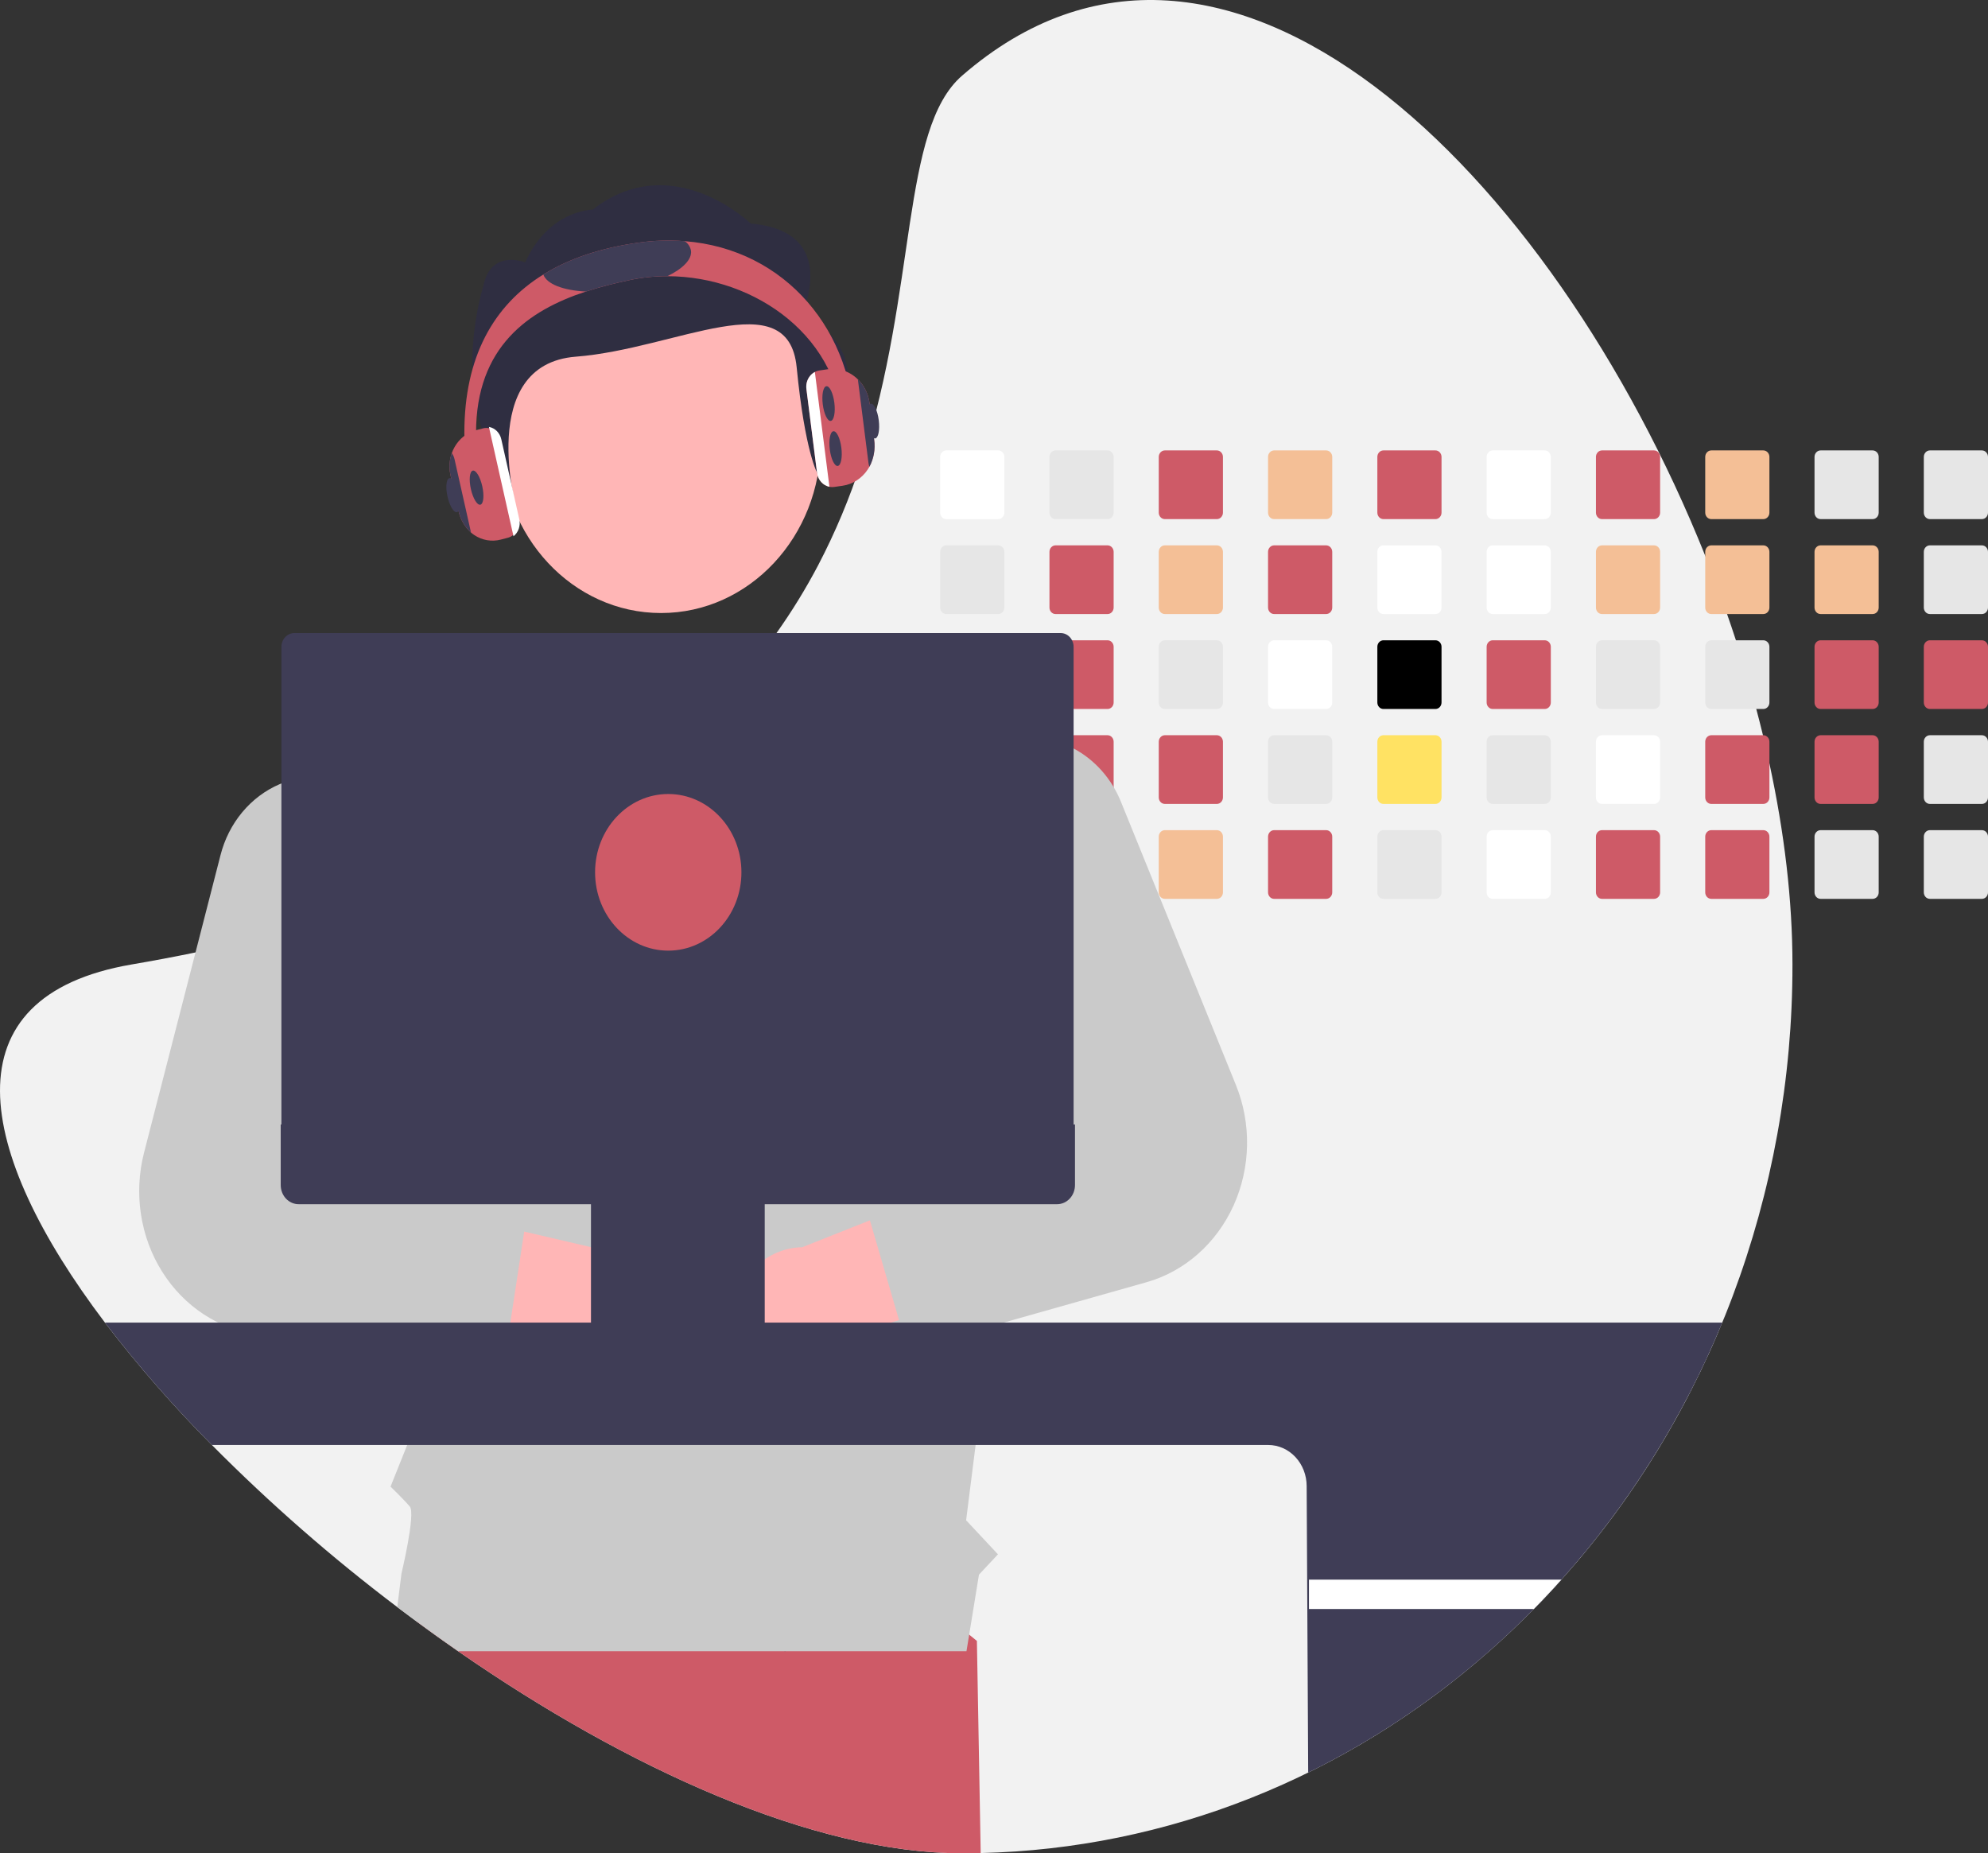 <svg width="501" height="467" viewBox="0 0 501 467" fill="none" xmlns="http://www.w3.org/2000/svg">
<rect x="0" y="0" width="501" height="467" fill="#333333" stroke="none"/>
<g clip-path="url(#clip0_73_2)">
<path d="M451.721 243.034C451.786 300.821 430.915 356.384 393.495 398.043C391.238 400.571 388.922 403.038 386.544 405.444C382.921 409.132 379.177 412.676 375.311 416.078C339.145 447.966 293.996 465.884 247.148 466.943C245.587 466.981 244.02 467 242.447 467C205.084 467 158.091 445.643 115.445 416.078C111.916 413.633 108.419 411.13 104.954 408.571C103.334 407.386 101.722 406.184 100.118 404.965C83.67 392.536 68.057 378.886 53.395 364.117C43.796 354.475 34.794 344.174 26.447 333.279C-6.322 290.022 -13.549 251.046 33.168 243.034C38.699 242.089 44.067 241.078 49.272 240.002C56.812 238.451 64.027 236.777 70.919 234.978C80.202 232.564 88.924 229.946 97.084 227.124C99.829 226.178 102.511 225.214 105.131 224.23C143.854 209.675 169.772 190.694 187.413 170.1C190.406 166.614 193.164 163.086 195.689 159.516C199.553 154.082 203.062 148.37 206.192 142.42C210.512 134.154 214.141 125.494 217.036 116.543L217.195 116.052C231.232 72.72 226.961 32.527 242.447 19.075C308.643 -38.434 391.056 43.464 429.738 140.044C431.688 144.91 433.522 149.806 435.24 154.731C436.011 156.931 436.756 159.136 437.472 161.344C439.357 167.099 441.067 172.869 442.603 178.654C443.192 180.86 443.753 183.065 444.287 185.267C444.859 187.643 445.407 190.014 445.913 192.384C449.677 209.738 451.721 226.853 451.721 243.034Z" fill="#F2F2F2"/>
<path d="M247.148 466.943C245.587 466.981 244.02 467 242.447 467C205.085 467 158.091 445.643 115.445 416.078C111.916 413.632 108.419 411.13 104.954 408.571L107.993 388.777L200.007 375.703L246.188 413.494L247.148 466.943Z" fill="#CE5A67"/>
<path d="M251.577 113.499H238.465C238.059 113.499 237.67 113.672 237.383 113.979C237.095 114.286 236.934 114.703 236.934 115.138V129.176C236.934 129.391 236.974 129.604 237.051 129.802C237.128 130 237.241 130.181 237.383 130.332C237.525 130.484 237.694 130.604 237.88 130.686C238.066 130.768 238.265 130.809 238.465 130.809H251.577C251.983 130.809 252.371 130.637 252.658 130.331C252.945 130.025 253.107 129.61 253.109 129.176V115.138C253.108 114.703 252.946 114.287 252.659 113.98C252.372 113.673 251.983 113.5 251.577 113.499Z" fill="white"/>
<path d="M251.577 137.421H238.465C238.059 137.422 237.67 137.594 237.383 137.902C237.095 138.209 236.934 138.626 236.934 139.06V153.099C236.934 153.314 236.974 153.526 237.051 153.725C237.128 153.923 237.241 154.103 237.383 154.255C237.525 154.407 237.694 154.527 237.88 154.609C238.066 154.69 238.265 154.732 238.465 154.731H251.577C251.983 154.732 252.371 154.56 252.658 154.254C252.945 153.948 253.107 153.532 253.109 153.099V139.06C253.108 138.626 252.946 138.21 252.659 137.903C252.372 137.596 251.983 137.423 251.577 137.421Z" fill="#E6E6E6"/>
<path d="M251.577 161.344H238.465C238.059 161.344 237.67 161.517 237.383 161.824C237.095 162.132 236.934 162.548 236.934 162.983V177.015C236.933 177.231 236.973 177.444 237.05 177.643C237.126 177.842 237.239 178.023 237.382 178.175C237.524 178.327 237.693 178.448 237.879 178.53C238.065 178.612 238.264 178.655 238.465 178.654H251.577C251.983 178.654 252.373 178.481 252.66 178.174C252.947 177.867 253.109 177.45 253.109 177.015V162.983C253.108 162.549 252.946 162.133 252.659 161.826C252.372 161.518 251.983 161.345 251.577 161.344Z" fill="#CE5A67"/>
<path d="M253.085 186.616C253.02 186.238 252.834 185.897 252.558 185.651C252.283 185.404 251.936 185.269 251.577 185.267H238.465C238.059 185.267 237.67 185.44 237.383 185.747C237.095 186.054 236.934 186.471 236.934 186.906V200.938C236.933 201.153 236.973 201.367 237.05 201.566C237.126 201.765 237.239 201.945 237.382 202.098C237.524 202.25 237.693 202.371 237.879 202.453C238.065 202.535 238.264 202.577 238.465 202.577H251.577C251.983 202.577 252.373 202.404 252.66 202.097C252.947 201.789 253.109 201.372 253.109 200.938V186.906C253.11 186.809 253.102 186.711 253.085 186.616Z" fill="#E6E6E6"/>
<path d="M252.172 209.316C251.984 209.232 251.782 209.189 251.577 209.189H238.465C238.264 209.189 238.065 209.231 237.879 209.313C237.693 209.396 237.524 209.516 237.382 209.669C237.239 209.821 237.127 210.002 237.05 210.201C236.973 210.4 236.934 210.613 236.934 210.828V224.861C236.933 225.076 236.972 225.29 237.049 225.489C237.125 225.688 237.238 225.869 237.38 226.022C237.523 226.174 237.692 226.295 237.878 226.377C238.064 226.459 238.264 226.501 238.465 226.5H251.577C251.984 226.499 252.373 226.327 252.66 226.019C252.947 225.712 253.109 225.295 253.109 224.861V210.828C253.108 210.506 253.019 210.191 252.853 209.922C252.686 209.653 252.45 209.442 252.172 209.316Z" fill="#E6E6E6"/>
<path d="M279.121 113.499H266.009C265.603 113.499 265.213 113.672 264.926 113.979C264.639 114.286 264.478 114.703 264.477 115.138V129.176C264.478 129.391 264.517 129.604 264.594 129.802C264.672 130 264.784 130.181 264.927 130.332C265.069 130.484 265.238 130.604 265.423 130.686C265.609 130.768 265.808 130.809 266.009 130.809H279.121C279.526 130.809 279.915 130.637 280.202 130.331C280.489 130.025 280.651 129.61 280.652 129.176V115.138C280.651 114.703 280.489 114.287 280.202 113.98C279.916 113.673 279.527 113.5 279.121 113.499Z" fill="#E6E6E6"/>
<path d="M279.121 137.421H266.009C265.603 137.422 265.213 137.594 264.926 137.902C264.639 138.209 264.478 138.626 264.477 139.06V153.099C264.478 153.314 264.517 153.526 264.594 153.725C264.672 153.923 264.784 154.103 264.927 154.255C265.069 154.407 265.238 154.527 265.423 154.609C265.609 154.69 265.808 154.732 266.009 154.731H279.121C279.526 154.732 279.915 154.56 280.202 154.254C280.489 153.948 280.651 153.532 280.652 153.099V139.06C280.651 138.626 280.489 138.21 280.202 137.903C279.916 137.596 279.527 137.423 279.121 137.421Z" fill="#CE5A67"/>
<path d="M279.121 161.344H266.009C265.603 161.344 265.213 161.517 264.926 161.824C264.639 162.132 264.478 162.548 264.477 162.983V177.015C264.477 177.231 264.516 177.444 264.593 177.643C264.67 177.842 264.783 178.023 264.925 178.175C265.067 178.327 265.236 178.448 265.422 178.53C265.608 178.612 265.808 178.655 266.009 178.654H279.121C279.527 178.654 279.916 178.481 280.204 178.174C280.491 177.867 280.652 177.45 280.652 177.015V162.983C280.651 162.549 280.489 162.133 280.202 161.826C279.916 161.518 279.527 161.345 279.121 161.344Z" fill="#CE5A67"/>
<path d="M279.121 185.267H266.009C265.688 185.267 265.375 185.376 265.115 185.577C264.855 185.778 264.66 186.062 264.56 186.389C264.505 186.555 264.477 186.73 264.477 186.906V200.938C264.477 201.153 264.516 201.367 264.593 201.566C264.67 201.765 264.783 201.945 264.925 202.098C265.067 202.25 265.236 202.371 265.422 202.453C265.608 202.535 265.808 202.577 266.009 202.577H279.121C279.527 202.577 279.916 202.404 280.204 202.097C280.491 201.789 280.652 201.372 280.652 200.938V186.906C280.651 186.471 280.489 186.055 280.202 185.748C279.915 185.441 279.527 185.268 279.121 185.267Z" fill="#CE5A67"/>
<path d="M279.121 209.189H266.009C265.808 209.189 265.608 209.231 265.422 209.313C265.236 209.396 265.067 209.516 264.925 209.669C264.783 209.821 264.67 210.002 264.593 210.201C264.516 210.4 264.477 210.613 264.477 210.828V224.861C264.477 225.076 264.516 225.289 264.593 225.488C264.67 225.687 264.783 225.868 264.925 226.02C265.067 226.173 265.236 226.293 265.422 226.376C265.608 226.458 265.808 226.5 266.009 226.5H279.121C279.527 226.499 279.916 226.327 280.204 226.019C280.491 225.712 280.652 225.295 280.652 224.861V210.828C280.652 210.394 280.491 209.977 280.204 209.67C279.916 209.362 279.527 209.19 279.121 209.189Z" fill="#E6E6E6"/>
<path d="M306.664 113.499H293.552C293.146 113.499 292.757 113.672 292.47 113.979C292.183 114.286 292.021 114.703 292.021 115.138V129.176C292.021 129.391 292.061 129.604 292.138 129.802C292.215 130 292.328 130.181 292.47 130.332C292.612 130.484 292.781 130.604 292.967 130.686C293.153 130.768 293.352 130.809 293.552 130.809H306.664C307.069 130.809 307.458 130.637 307.745 130.331C308.032 130.025 308.194 129.61 308.196 129.176V115.138C308.195 114.703 308.033 114.287 307.746 113.98C307.459 113.673 307.07 113.5 306.664 113.499Z" fill="#CE5A67"/>
<path d="M306.664 137.421H293.552C293.146 137.422 292.757 137.594 292.47 137.902C292.182 138.209 292.021 138.626 292.021 139.06V153.099C292.021 153.314 292.061 153.526 292.138 153.725C292.215 153.923 292.328 154.103 292.47 154.255C292.612 154.407 292.781 154.527 292.967 154.609C293.153 154.69 293.352 154.732 293.552 154.731H306.664C307.069 154.732 307.458 154.56 307.745 154.254C308.032 153.948 308.194 153.532 308.196 153.099V139.06C308.195 138.626 308.033 138.21 307.746 137.903C307.459 137.596 307.07 137.423 306.664 137.421Z" fill="#F4BF96"/>
<path d="M306.664 161.344H293.552C293.146 161.344 292.757 161.517 292.47 161.824C292.182 162.132 292.021 162.548 292.021 162.983V177.015C292.021 177.231 292.06 177.444 292.137 177.643C292.213 177.842 292.326 178.023 292.469 178.175C292.611 178.327 292.78 178.448 292.966 178.53C293.152 178.612 293.351 178.655 293.552 178.654H306.664C307.07 178.654 307.46 178.481 307.747 178.174C308.034 177.867 308.196 177.45 308.196 177.015V162.983C308.195 162.549 308.033 162.133 307.746 161.826C307.459 161.518 307.07 161.345 306.664 161.344Z" fill="#E6E6E6"/>
<path d="M306.664 185.267H293.552C293.146 185.267 292.757 185.44 292.47 185.747C292.183 186.054 292.021 186.471 292.021 186.906V200.938C292.02 201.153 292.06 201.367 292.137 201.566C292.213 201.765 292.326 201.945 292.469 202.098C292.611 202.25 292.78 202.371 292.966 202.453C293.152 202.535 293.351 202.577 293.552 202.577H306.664C307.07 202.577 307.46 202.404 307.747 202.097C308.034 201.789 308.196 201.372 308.196 200.938V186.906C308.195 186.471 308.033 186.055 307.746 185.748C307.459 185.441 307.07 185.268 306.664 185.267Z" fill="#CE5A67"/>
<path d="M306.664 209.189H293.552C293.351 209.189 293.152 209.231 292.966 209.313C292.78 209.396 292.611 209.516 292.469 209.669C292.326 209.821 292.213 210.002 292.137 210.201C292.06 210.4 292.021 210.613 292.021 210.828V224.861C292.021 225.076 292.06 225.289 292.137 225.488C292.213 225.687 292.326 225.868 292.469 226.02C292.611 226.173 292.78 226.293 292.966 226.376C293.152 226.458 293.351 226.5 293.552 226.5H306.664C307.07 226.499 307.46 226.327 307.747 226.019C308.034 225.712 308.196 225.295 308.196 224.861V210.828C308.196 210.394 308.034 209.977 307.747 209.67C307.46 209.362 307.07 209.19 306.664 209.189Z" fill="#F4BF96"/>
<path d="M334.208 113.499H321.096C320.69 113.499 320.3 113.672 320.013 113.979C319.726 114.286 319.564 114.703 319.564 115.138V129.176C319.564 129.391 319.604 129.604 319.681 129.802C319.758 130 319.871 130.181 320.014 130.332C320.156 130.484 320.325 130.604 320.51 130.686C320.696 130.768 320.895 130.809 321.096 130.809H334.208C334.613 130.809 335.002 130.637 335.289 130.331C335.576 130.025 335.738 129.61 335.739 129.176V115.138C335.738 114.703 335.576 114.287 335.289 113.98C335.002 113.673 334.614 113.5 334.208 113.499Z" fill="#F4BF96"/>
<path d="M334.208 137.421H321.096C320.69 137.422 320.3 137.594 320.013 137.902C319.726 138.209 319.564 138.626 319.564 139.06V153.099C319.564 153.314 319.604 153.526 319.681 153.725C319.758 153.923 319.871 154.103 320.014 154.255C320.156 154.407 320.325 154.527 320.51 154.609C320.696 154.69 320.895 154.732 321.096 154.731H334.208C334.613 154.732 335.002 154.56 335.289 154.254C335.576 153.948 335.738 153.532 335.739 153.099V139.06C335.738 138.626 335.576 138.21 335.289 137.903C335.002 137.596 334.614 137.423 334.208 137.421Z" fill="#CE5A67"/>
<path d="M334.208 161.344H321.096C320.69 161.344 320.3 161.517 320.013 161.824C319.726 162.132 319.564 162.548 319.564 162.983V177.015C319.564 177.231 319.603 177.444 319.68 177.643C319.757 177.842 319.87 178.023 320.012 178.175C320.154 178.327 320.323 178.448 320.509 178.53C320.695 178.612 320.894 178.655 321.096 178.654H334.208C334.614 178.654 335.003 178.481 335.29 178.174C335.578 177.867 335.739 177.45 335.739 177.015V162.983C335.738 162.549 335.576 162.133 335.289 161.826C335.002 161.518 334.614 161.345 334.208 161.344Z" fill="white"/>
<path d="M334.208 185.267H321.096C320.69 185.267 320.3 185.44 320.013 185.747C319.726 186.054 319.564 186.471 319.564 186.906V200.938C319.564 201.153 319.603 201.367 319.68 201.566C319.757 201.765 319.87 201.945 320.012 202.098C320.154 202.25 320.323 202.371 320.509 202.453C320.695 202.535 320.894 202.577 321.096 202.577H334.208C334.614 202.577 335.003 202.404 335.29 202.097C335.578 201.789 335.739 201.372 335.739 200.938V186.906C335.738 186.471 335.576 186.055 335.289 185.748C335.002 185.441 334.614 185.268 334.208 185.267Z" fill="#E6E6E6"/>
<path d="M334.208 209.189H321.096C320.894 209.189 320.695 209.231 320.509 209.313C320.323 209.396 320.154 209.516 320.012 209.669C319.87 209.821 319.757 210.002 319.68 210.201C319.603 210.4 319.564 210.613 319.564 210.828V224.861C319.564 225.076 319.603 225.289 319.68 225.488C319.757 225.687 319.87 225.868 320.012 226.02C320.154 226.173 320.323 226.293 320.509 226.376C320.695 226.458 320.894 226.5 321.096 226.5H334.208C334.614 226.499 335.003 226.327 335.29 226.019C335.578 225.712 335.739 225.295 335.739 224.861V210.828C335.739 210.394 335.578 209.977 335.29 209.67C335.003 209.362 334.614 209.19 334.208 209.189Z" fill="#CE5A67"/>
<path d="M361.751 113.499H348.633C348.228 113.5 347.84 113.674 347.554 113.981C347.268 114.288 347.108 114.704 347.108 115.138V129.176C347.108 129.609 347.269 130.024 347.555 130.33C347.841 130.637 348.229 130.809 348.633 130.809H361.751C362.156 130.809 362.545 130.637 362.832 130.331C363.119 130.025 363.281 129.61 363.283 129.176V115.138C363.282 114.703 363.12 114.287 362.833 113.98C362.546 113.673 362.157 113.5 361.751 113.499Z" fill="#CE5A67"/>
<path d="M361.751 137.421H348.633C348.228 137.423 347.84 137.596 347.554 137.903C347.268 138.211 347.108 138.627 347.108 139.06V153.099C347.108 153.532 347.269 153.947 347.555 154.253C347.841 154.559 348.229 154.731 348.633 154.731H361.751C362.156 154.732 362.545 154.56 362.832 154.254C363.119 153.948 363.281 153.532 363.283 153.099V139.06C363.282 138.626 363.12 138.21 362.833 137.903C362.546 137.596 362.157 137.423 361.751 137.421Z" fill="white"/>
<path d="M361.751 161.344H348.633C348.228 161.346 347.84 161.519 347.554 161.826C347.268 162.133 347.108 162.549 347.108 162.983V177.015C347.107 177.23 347.146 177.443 347.223 177.642C347.299 177.84 347.411 178.021 347.553 178.173C347.695 178.325 347.863 178.446 348.048 178.529C348.234 178.611 348.433 178.654 348.633 178.654H361.751C362.157 178.654 362.547 178.481 362.834 178.174C363.121 177.867 363.283 177.45 363.283 177.015V162.983C363.282 162.549 363.12 162.133 362.833 161.826C362.546 161.518 362.157 161.345 361.751 161.344Z" fill="CE5A67"/>
<path d="M361.751 185.267H348.633C348.228 185.268 347.84 185.442 347.554 185.749C347.268 186.056 347.108 186.472 347.108 186.906V200.938C347.107 201.153 347.146 201.366 347.223 201.564C347.299 201.763 347.411 201.944 347.553 202.096C347.695 202.248 347.863 202.369 348.048 202.452C348.234 202.534 348.433 202.577 348.633 202.577H361.751C362.157 202.577 362.547 202.404 362.834 202.097C363.121 201.789 363.283 201.373 363.283 200.938V186.906C363.282 186.471 363.12 186.055 362.833 185.748C362.546 185.441 362.157 185.268 361.751 185.267Z" fill="#ffe263"/>
<path d="M361.751 209.189H348.633C348.433 209.19 348.234 209.232 348.048 209.315C347.863 209.397 347.695 209.518 347.553 209.67C347.411 209.823 347.299 210.003 347.223 210.202C347.146 210.401 347.107 210.614 347.108 210.828V224.861C347.107 225.075 347.146 225.288 347.223 225.487C347.299 225.686 347.411 225.866 347.553 226.019C347.695 226.171 347.863 226.292 348.048 226.374C348.234 226.457 348.433 226.499 348.633 226.5H361.751C362.157 226.499 362.547 226.327 362.834 226.019C363.121 225.712 363.283 225.295 363.283 224.861V210.828C363.283 210.394 363.121 209.977 362.834 209.67C362.547 209.362 362.157 209.19 361.751 209.189Z" fill="#E6E6E6"/>
<path d="M389.295 113.499H376.177C375.772 113.5 375.383 113.674 375.097 113.981C374.811 114.288 374.651 114.704 374.651 115.138V129.176C374.651 129.609 374.812 130.024 375.098 130.33C375.384 130.637 375.772 130.809 376.177 130.809H389.295C389.7 130.809 390.089 130.637 390.376 130.331C390.663 130.025 390.825 129.61 390.826 129.176V115.138C390.825 114.703 390.663 114.287 390.376 113.98C390.089 113.673 389.7 113.5 389.295 113.499Z" fill="white"/>
<path d="M389.295 137.421H376.177C375.772 137.423 375.383 137.596 375.097 137.903C374.811 138.211 374.651 138.627 374.651 139.06V153.099C374.651 153.532 374.812 153.947 375.098 154.253C375.384 154.559 375.772 154.731 376.177 154.731H389.295C389.7 154.732 390.089 154.56 390.376 154.254C390.663 153.948 390.825 153.532 390.826 153.099V139.06C390.825 138.626 390.663 138.21 390.376 137.903C390.089 137.596 389.7 137.423 389.295 137.421Z" fill="white"/>
<path d="M389.295 161.344H376.177C375.772 161.346 375.383 161.519 375.097 161.826C374.811 162.133 374.651 162.549 374.651 162.983V177.015C374.651 177.23 374.69 177.443 374.766 177.642C374.842 177.84 374.955 178.021 375.096 178.173C375.238 178.325 375.406 178.446 375.592 178.529C375.777 178.611 375.976 178.654 376.177 178.654H389.295C389.701 178.654 390.09 178.481 390.377 178.174C390.665 177.867 390.826 177.45 390.826 177.015V162.983C390.825 162.549 390.663 162.133 390.376 161.826C390.089 161.518 389.7 161.345 389.295 161.344Z" fill="#CE5A67"/>
<path d="M389.295 185.267H376.177C375.772 185.268 375.383 185.442 375.097 185.749C374.812 186.056 374.651 186.472 374.651 186.906V200.938C374.651 201.153 374.69 201.366 374.766 201.564C374.842 201.763 374.955 201.944 375.096 202.096C375.238 202.248 375.406 202.369 375.592 202.452C375.777 202.534 375.976 202.577 376.177 202.577H389.295C389.701 202.577 390.09 202.404 390.377 202.097C390.665 201.789 390.826 201.373 390.826 200.938V186.906C390.825 186.471 390.663 186.055 390.376 185.748C390.089 185.441 389.7 185.268 389.295 185.267Z" fill="#E6E6E6"/>
<path d="M389.295 209.189H376.177C375.976 209.19 375.777 209.232 375.592 209.315C375.406 209.397 375.238 209.518 375.096 209.67C374.955 209.823 374.842 210.003 374.766 210.202C374.69 210.401 374.651 210.614 374.651 210.828V224.861C374.651 225.075 374.69 225.288 374.766 225.487C374.842 225.686 374.955 225.866 375.096 226.019C375.238 226.171 375.406 226.292 375.592 226.374C375.777 226.457 375.976 226.499 376.177 226.5H389.295C389.701 226.499 390.09 226.327 390.377 226.019C390.665 225.712 390.826 225.295 390.826 224.861V210.828C390.826 210.394 390.665 209.977 390.377 209.67C390.09 209.362 389.701 209.19 389.295 209.189Z" fill="white"/>
<path d="M416.838 113.499H403.72C403.315 113.5 402.927 113.674 402.641 113.981C402.355 114.288 402.194 114.704 402.195 115.138V129.176C402.195 129.609 402.355 130.024 402.641 130.33C402.928 130.637 403.316 130.809 403.72 130.809H416.838C417.243 130.809 417.632 130.637 417.919 130.331C418.206 130.025 418.368 129.61 418.37 129.176V115.138C418.368 114.703 418.207 114.287 417.92 113.98C417.633 113.673 417.244 113.5 416.838 113.499Z" fill="#CE5A67"/>
<path d="M416.838 137.421H403.72C403.315 137.423 402.927 137.596 402.641 137.903C402.355 138.211 402.194 138.627 402.195 139.06V153.099C402.195 153.532 402.355 153.947 402.641 154.253C402.928 154.559 403.316 154.731 403.72 154.731H416.838C417.243 154.732 417.632 154.56 417.919 154.254C418.206 153.948 418.368 153.532 418.37 153.099V139.06C418.368 138.626 418.207 138.21 417.92 137.903C417.633 137.596 417.244 137.423 416.838 137.421Z" fill="#F4BF96"/>
<path d="M416.838 161.344H403.72C403.315 161.346 402.927 161.519 402.641 161.826C402.355 162.133 402.194 162.549 402.195 162.983V177.015C402.194 177.23 402.233 177.443 402.309 177.642C402.386 177.84 402.498 178.021 402.64 178.173C402.782 178.325 402.95 178.446 403.135 178.529C403.321 178.611 403.519 178.654 403.72 178.654H416.838C417.244 178.654 417.634 178.481 417.921 178.174C418.208 177.867 418.369 177.45 418.37 177.015V162.983C418.368 162.549 418.207 162.133 417.92 161.826C417.633 161.518 417.244 161.345 416.838 161.344Z" fill="#E6E6E6"/>
<path d="M416.838 185.267H403.72C403.315 185.268 402.927 185.442 402.641 185.749C402.355 186.056 402.194 186.472 402.195 186.906V200.938C402.194 201.153 402.233 201.366 402.309 201.564C402.386 201.763 402.498 201.944 402.64 202.096C402.782 202.248 402.95 202.369 403.135 202.452C403.321 202.534 403.519 202.577 403.72 202.577H416.838C417.244 202.577 417.634 202.404 417.921 202.097C418.208 201.789 418.369 201.373 418.37 200.938V186.906C418.368 186.471 418.207 186.055 417.92 185.748C417.633 185.441 417.244 185.268 416.838 185.267Z" fill="white"/>
<path d="M416.838 209.189H403.72C403.519 209.19 403.321 209.232 403.135 209.315C402.95 209.397 402.782 209.518 402.64 209.67C402.498 209.823 402.386 210.003 402.309 210.202C402.233 210.401 402.194 210.614 402.195 210.828V224.861C402.194 225.075 402.233 225.288 402.309 225.487C402.386 225.686 402.498 225.866 402.64 226.019C402.782 226.171 402.95 226.292 403.135 226.374C403.321 226.457 403.519 226.499 403.72 226.5H416.838C417.244 226.499 417.634 226.327 417.921 226.019C418.208 225.712 418.369 225.295 418.37 224.861V210.828C418.369 210.394 418.208 209.977 417.921 209.67C417.634 209.362 417.244 209.19 416.838 209.189Z" fill="#CE5A67"/>
<path d="M444.382 113.499H431.264C430.858 113.5 430.47 113.674 430.184 113.981C429.898 114.288 429.738 114.704 429.738 115.138V129.176C429.738 129.609 429.899 130.024 430.185 130.33C430.471 130.637 430.859 130.809 431.264 130.809H444.382C444.787 130.809 445.176 130.637 445.463 130.331C445.75 130.025 445.912 129.61 445.913 129.176V115.138C445.912 114.703 445.75 114.287 445.463 113.98C445.176 113.673 444.787 113.5 444.382 113.499Z" fill="#F4BF96"/>
<path d="M444.382 137.421H431.264C430.858 137.423 430.47 137.596 430.184 137.903C429.898 138.211 429.738 138.627 429.738 139.06V153.099C429.738 153.532 429.899 153.947 430.185 154.253C430.471 154.559 430.859 154.731 431.264 154.731H444.382C444.787 154.732 445.176 154.56 445.463 154.254C445.75 153.948 445.912 153.532 445.913 153.099V139.06C445.912 138.626 445.75 138.21 445.463 137.903C445.176 137.596 444.787 137.423 444.382 137.421Z" fill="#F4BF96"/>
<path d="M444.382 161.344H431.264C430.858 161.346 430.47 161.519 430.184 161.826C429.898 162.133 429.738 162.549 429.738 162.983V177.015C429.737 177.23 429.777 177.443 429.853 177.642C429.929 177.84 430.042 178.021 430.183 178.173C430.325 178.325 430.493 178.446 430.679 178.529C430.864 178.611 431.063 178.654 431.264 178.654H444.382C444.788 178.654 445.177 178.481 445.464 178.174C445.751 177.867 445.913 177.45 445.913 177.015V162.983C445.912 162.549 445.75 162.133 445.463 161.826C445.176 161.518 444.787 161.345 444.382 161.344Z" fill="#E6E6E6"/>
<path d="M444.382 185.267H431.264C430.858 185.268 430.47 185.442 430.184 185.749C429.898 186.056 429.738 186.472 429.738 186.906V200.938C429.737 201.153 429.777 201.366 429.853 201.564C429.929 201.763 430.042 201.944 430.183 202.096C430.325 202.248 430.493 202.369 430.679 202.452C430.864 202.534 431.063 202.577 431.264 202.577H444.382C444.788 202.577 445.177 202.404 445.464 202.097C445.751 201.789 445.913 201.373 445.913 200.938V186.906C445.912 186.471 445.75 186.055 445.463 185.748C445.176 185.441 444.787 185.268 444.382 185.267Z" fill="#CE5A67"/>
<path d="M444.382 209.189H431.264C431.063 209.19 430.864 209.232 430.679 209.315C430.493 209.397 430.325 209.518 430.183 209.67C430.042 209.823 429.929 210.003 429.853 210.202C429.777 210.401 429.737 210.614 429.738 210.828V224.861C429.737 225.075 429.777 225.288 429.853 225.487C429.929 225.686 430.042 225.866 430.183 226.019C430.325 226.171 430.493 226.292 430.679 226.374C430.864 226.457 431.063 226.499 431.264 226.5H444.382C444.788 226.499 445.177 226.327 445.464 226.019C445.751 225.712 445.913 225.295 445.913 224.861V210.828C445.913 210.394 445.751 209.977 445.464 209.67C445.177 209.362 444.788 209.19 444.382 209.189Z" fill="#CE5A67"/>
<path d="M471.925 113.499H458.807C458.402 113.5 458.014 113.674 457.728 113.981C457.442 114.288 457.281 114.704 457.281 115.138V129.176C457.282 129.609 457.442 130.024 457.728 130.33C458.015 130.637 458.402 130.809 458.807 130.809H471.925C472.33 130.809 472.719 130.637 473.006 130.331C473.293 130.025 473.455 129.61 473.456 129.176V115.138C473.455 114.703 473.294 114.287 473.007 113.98C472.72 113.673 472.331 113.5 471.925 113.499Z" fill="#E6E6E6"/>
<path d="M471.925 137.421H458.807C458.402 137.423 458.014 137.596 457.728 137.903C457.442 138.211 457.281 138.627 457.281 139.06V153.099C457.282 153.532 457.442 153.947 457.728 154.253C458.015 154.559 458.402 154.731 458.807 154.731H471.925C472.33 154.732 472.719 154.56 473.006 154.254C473.293 153.948 473.455 153.532 473.456 153.099V139.06C473.455 138.626 473.294 138.21 473.007 137.903C472.72 137.596 472.331 137.423 471.925 137.421Z" fill="#F4BF96"/>
<path d="M471.925 161.344H458.807C458.402 161.346 458.014 161.519 457.728 161.826C457.442 162.133 457.281 162.549 457.282 162.983V177.015C457.281 177.23 457.32 177.443 457.396 177.642C457.473 177.84 457.585 178.021 457.727 178.173C457.868 178.325 458.037 178.446 458.222 178.529C458.408 178.611 458.606 178.654 458.807 178.654H471.925C472.331 178.654 472.72 178.481 473.008 178.174C473.295 177.867 473.456 177.45 473.456 177.015V162.983C473.455 162.549 473.294 162.133 473.007 161.826C472.72 161.518 472.331 161.345 471.925 161.344Z" fill="#CE5A67"/>
<path d="M471.925 185.267H458.807C458.402 185.268 458.014 185.442 457.728 185.749C457.442 186.056 457.281 186.472 457.282 186.906V200.938C457.281 201.153 457.32 201.366 457.396 201.564C457.473 201.763 457.585 201.944 457.727 202.096C457.868 202.248 458.037 202.369 458.222 202.452C458.408 202.534 458.606 202.577 458.807 202.577H471.925C472.331 202.577 472.721 202.404 473.008 202.097C473.295 201.789 473.456 201.373 473.456 200.938V186.906C473.455 186.471 473.294 186.055 473.007 185.748C472.72 185.441 472.331 185.268 471.925 185.267Z" fill="#CE5A67"/>
<path d="M471.925 209.189H458.807C458.606 209.19 458.408 209.232 458.222 209.315C458.037 209.397 457.868 209.518 457.727 209.67C457.585 209.823 457.473 210.003 457.396 210.202C457.32 210.401 457.281 210.614 457.282 210.828V224.861C457.281 225.075 457.32 225.288 457.396 225.487C457.473 225.686 457.585 225.866 457.727 226.019C457.868 226.171 458.037 226.292 458.222 226.374C458.408 226.457 458.606 226.499 458.807 226.5H471.925C472.331 226.499 472.721 226.327 473.008 226.019C473.295 225.712 473.456 225.295 473.456 224.861V210.828C473.456 210.394 473.295 209.977 473.008 209.67C472.721 209.362 472.331 209.19 471.925 209.189Z" fill="#E6E6E6"/>
<path d="M499.468 113.499H486.351C485.945 113.5 485.557 113.674 485.271 113.981C484.985 114.288 484.825 114.704 484.825 115.138V129.176C484.825 129.609 484.986 130.024 485.272 130.33C485.558 130.637 485.946 130.809 486.351 130.809H499.468C499.874 130.809 500.262 130.637 500.55 130.331C500.837 130.025 500.999 129.61 501 129.176V115.138C500.999 114.703 500.837 114.287 500.55 113.98C500.263 113.673 499.874 113.5 499.468 113.499Z" fill="#E6E6E6"/>
<path d="M499.468 137.421H486.351C485.945 137.423 485.557 137.596 485.271 137.903C484.985 138.211 484.825 138.627 484.825 139.06V153.099C484.825 153.532 484.986 153.947 485.272 154.253C485.558 154.559 485.946 154.731 486.351 154.731H499.468C499.874 154.732 500.262 154.56 500.55 154.254C500.837 153.948 500.999 153.532 501 153.099V139.06C500.999 138.626 500.837 138.21 500.55 137.903C500.263 137.596 499.874 137.423 499.468 137.421Z" fill="#E6E6E6"/>
<path d="M499.468 161.344H486.351C485.945 161.346 485.557 161.519 485.271 161.826C484.985 162.133 484.825 162.549 484.825 162.983V177.015C484.824 177.23 484.863 177.443 484.94 177.642C485.016 177.84 485.128 178.021 485.27 178.173C485.412 178.325 485.58 178.446 485.766 178.529C485.951 178.611 486.15 178.654 486.351 178.654H499.468C499.875 178.654 500.264 178.481 500.551 178.174C500.838 177.867 501 177.45 501 177.015V162.983C500.999 162.549 500.837 162.133 500.55 161.826C500.263 161.518 499.874 161.345 499.468 161.344Z" fill="#CE5A67"/>
<path d="M499.468 185.267H486.351C485.945 185.268 485.557 185.442 485.271 185.749C484.985 186.056 484.825 186.472 484.825 186.906V200.938C484.824 201.153 484.863 201.366 484.94 201.564C485.016 201.763 485.128 201.944 485.27 202.096C485.412 202.248 485.58 202.369 485.766 202.452C485.951 202.534 486.15 202.577 486.351 202.577H499.468C499.875 202.577 500.264 202.404 500.551 202.097C500.838 201.789 501 201.373 501 200.938V186.906C500.999 186.471 500.837 186.055 500.55 185.748C500.263 185.441 499.874 185.268 499.468 185.267Z" fill="#E6E6E6"/>
<path d="M499.468 209.189H486.351C486.15 209.19 485.951 209.232 485.766 209.315C485.58 209.397 485.412 209.518 485.27 209.67C485.128 209.823 485.016 210.003 484.94 210.202C484.863 210.401 484.824 210.614 484.825 210.828V224.861C484.824 225.075 484.863 225.288 484.94 225.487C485.016 225.686 485.128 225.866 485.27 226.019C485.412 226.171 485.58 226.292 485.766 226.374C485.951 226.457 486.15 226.499 486.351 226.5H499.468C499.875 226.499 500.264 226.327 500.551 226.019C500.838 225.712 501 225.295 501 224.861V210.828C501 210.394 500.838 209.977 500.551 209.67C500.264 209.362 499.875 209.19 499.468 209.189Z" fill="#E6E6E6"/>
<path d="M197.973 416.078H197.608L197.92 416.035L197.973 416.078Z" fill="#2F2E41"/>
<path d="M166.589 154.476C188.815 154.476 206.833 135.194 206.833 111.408C206.833 87.622 188.815 68.34 166.589 68.34C144.362 68.34 126.344 87.622 126.344 111.408C126.344 135.194 144.362 154.476 166.589 154.476Z" fill="#FFB6B6"/>
<path d="M201.832 79.831C201.832 79.831 212.358 58.297 189.201 56.339C189.201 56.339 169.459 37.174 149.337 52.835C149.337 52.835 138.361 52.835 132.359 66.127C132.359 66.127 123.727 62.624 121.83 72C121.83 72 115.513 91.577 121.83 109.196C128.146 126.815 130.245 128.772 130.245 128.772C130.245 128.772 119.865 91.833 145.13 89.876C170.394 87.918 198.665 71.021 200.771 92.555C202.876 114.09 206.045 119.396 206.045 119.396C206.045 119.396 226.042 88.64 201.832 79.831Z" fill="#2F2E41"/>
<path d="M270.692 217.548L270.562 218.279L269.107 226.5L259.052 283.359L258.457 286.707L257.209 293.786L255.5 303.443L251.713 324.844L250.629 330.978L250.223 333.279L250.081 334.086L248.956 340.433L248.615 342.35L245.87 364.117L243.472 383.085L251.495 391.67L246.712 396.789L243.572 416.034L243.578 416.078H115.445C110.261 412.485 105.152 408.781 100.118 404.965L101.172 396.518C101.172 396.518 104.801 381.433 103.275 379.63C101.755 377.827 98.421 374.606 98.421 374.606L102.621 364.117L103.204 362.66L102.227 340.957L102.203 340.433L101.879 333.279L101.838 332.358L101.773 330.978L100.53 303.443L100.507 302.989L100.13 294.643L99.776 286.707L99.623 283.359L98.109 249.868L97.084 227.124L96.189 207.324L99.788 206.019L138.282 192.018L154.227 169.835L187.413 170.1L203.659 170.232L230.767 197.137L236.934 200.289L236.981 200.314L241.405 202.577L252.62 208.307L264.477 214.371L270.562 217.479L270.692 217.548Z" fill="#CACACA"/>
<path d="M158.516 351.466C156.084 352.474 153.475 352.899 150.873 352.712C148.271 352.524 145.738 351.729 143.455 350.381C141.171 349.033 139.191 347.165 137.655 344.91C136.119 342.654 135.063 340.066 134.563 337.327L71.796 327.797L93.615 301.383L149.875 314.482C154.231 313.887 158.639 315.023 162.264 317.674C165.89 320.326 168.48 324.308 169.545 328.867C170.61 333.425 170.076 338.244 168.043 342.409C166.01 346.574 162.62 349.797 158.516 351.466V351.466Z" fill="#FFB6B6"/>
<path d="M130.53 303.443C129.367 301.866 127.721 300.778 125.882 300.373L100.13 294.643L97.485 294.057C95.948 293.713 94.496 293.027 93.224 292.041C91.952 291.056 90.889 289.795 90.104 288.339C89.29 286.811 88.797 285.112 88.661 283.359C88.538 281.766 88.716 280.162 89.185 278.644L98.109 249.868L103.899 231.196C104.601 228.944 105.015 226.601 105.131 224.23C105.453 217.67 103.556 211.205 99.788 206.019C96.475 201.461 91.879 198.164 86.681 196.615C81.482 195.067 75.956 195.349 70.919 197.42C70.772 197.477 70.619 197.54 70.471 197.603C66.859 199.147 63.632 201.568 61.044 204.677C58.457 207.785 56.58 211.494 55.563 215.512L49.272 240.002L36.295 290.489C34.996 295.547 34.734 300.846 35.526 306.023C36.318 311.2 38.146 316.133 40.885 320.483C43.623 324.834 47.208 328.5 51.394 331.231C55.579 333.962 60.266 335.692 65.135 336.304L102.226 340.957L119.391 343.113C121.376 343.368 123.378 342.813 124.998 341.56C126.618 340.306 127.737 338.446 128.132 336.349C128.16 336.234 128.182 336.119 128.197 336.002L128.61 333.279L132.103 310.346L132.138 310.112C132.32 308.942 132.271 307.744 131.994 306.595C131.717 305.447 131.218 304.373 130.53 303.443Z" fill="#CACACA"/>
<path d="M198.496 352.201C201.036 352.832 203.675 352.86 206.227 352.281C208.778 351.703 211.18 350.533 213.263 348.854C215.346 347.174 217.06 345.027 218.284 342.562C219.508 340.097 220.212 337.376 220.346 334.588L281.23 315.681L256.148 292.824L202.177 314.283C197.786 314.351 193.572 316.141 190.332 319.313C187.092 322.485 185.052 326.818 184.598 331.492C184.145 336.166 185.309 340.856 187.87 344.673C190.432 348.489 194.212 351.168 198.496 352.201V352.201Z" fill="#FFB6B6"/>
<path d="M311.459 273.387L282.502 202.066C280.133 196.211 275.903 191.443 270.562 188.608C268.911 187.738 267.177 187.062 265.39 186.591C265.113 186.515 264.837 186.446 264.56 186.389C260.771 185.504 256.841 185.582 253.085 186.616C249.652 187.56 246.444 189.267 243.669 191.628C240.894 193.988 238.615 196.948 236.981 200.314C236.963 200.342 236.947 200.371 236.934 200.402C235.109 204.181 234.138 208.366 234.1 212.619C234.062 216.873 234.958 221.077 236.716 224.892L237.075 225.661L257.538 269.642C258.237 271.146 258.631 272.791 258.694 274.47C258.757 276.148 258.487 277.821 257.903 279.38C257.319 280.939 256.434 282.349 255.305 283.516C254.176 284.683 252.83 285.581 251.354 286.152L249.916 286.707L224.069 296.698C222.13 297.439 220.534 298.956 219.619 300.93C218.704 302.904 218.54 305.181 219.163 307.282L219.227 307.503L226.472 332.314C226.508 332.428 226.543 332.541 226.584 332.655C226.648 332.869 226.727 333.077 226.82 333.279C227.59 335.127 228.951 336.62 230.658 337.49C232.365 338.361 234.306 338.55 236.133 338.025L250.081 334.086L252.926 333.279L288.946 323.098C293.685 321.758 298.098 319.337 301.882 316.002C305.667 312.667 308.733 308.497 310.871 303.776C313.009 299.055 314.168 293.895 314.27 288.65C314.371 283.405 313.412 278.198 311.459 273.387L311.459 273.387Z" fill="#CACACA"/>
<path d="M26.447 333.279C34.794 344.174 43.796 354.475 53.395 364.117H319.623C322.188 364.121 324.647 365.214 326.46 367.155C328.273 369.097 329.293 371.729 329.295 374.474L329.678 446.67C346.056 438.618 361.394 428.335 375.311 416.078C379.175 412.681 382.919 409.136 386.544 405.444C388.918 403.036 391.235 400.569 393.494 398.043C410.437 379.154 424.157 357.235 434.032 333.279H26.447Z" fill="#3F3D56"/>
<path d="M393.494 398.043C391.238 400.571 388.922 403.038 386.544 405.444H329.872V398.043H393.494Z" fill="white"/>
<path d="M270.162 161.344C269.882 160.791 269.467 160.329 268.962 160.007C268.457 159.686 267.881 159.516 267.293 159.516H74.182C73.317 159.518 72.487 159.888 71.875 160.544C71.264 161.199 70.92 162.088 70.919 163.015V286.707H270.562V163.015C270.565 162.43 270.427 161.855 270.162 161.344Z" fill="#3F3D56"/>
<path d="M70.744 283.358V298.622C70.744 299.254 70.861 299.881 71.087 300.466C71.313 301.05 71.645 301.581 72.063 302.029C72.481 302.476 72.977 302.831 73.524 303.073C74.07 303.315 74.656 303.44 75.247 303.44H148.934V333.564H147.955C147.878 333.564 147.802 333.58 147.731 333.611C147.66 333.643 147.595 333.689 147.541 333.747C147.487 333.805 147.444 333.874 147.414 333.95C147.385 334.026 147.37 334.107 147.37 334.189V336.285C147.37 336.367 147.385 336.448 147.414 336.524C147.444 336.6 147.487 336.669 147.541 336.727C147.595 336.785 147.66 336.832 147.731 336.863C147.802 336.894 147.878 336.911 147.955 336.911H193.699C193.775 336.911 193.851 336.894 193.922 336.863C193.993 336.832 194.058 336.785 194.112 336.727C194.166 336.669 194.21 336.6 194.239 336.524C194.268 336.448 194.283 336.367 194.283 336.285V334.189C194.283 334.107 194.268 334.026 194.239 333.95C194.21 333.874 194.166 333.805 194.112 333.747C194.058 333.689 193.993 333.643 193.922 333.611C193.851 333.58 193.775 333.564 193.699 333.564H192.72V303.44H266.406C266.998 303.44 267.583 303.315 268.13 303.073C268.676 302.831 269.172 302.476 269.59 302.029C270.008 301.581 270.34 301.05 270.566 300.466C270.792 299.881 270.909 299.254 270.909 298.622V283.358H70.744Z" fill="#3F3D56"/>
<path d="M168.408 239.549C178.592 239.549 186.849 230.713 186.849 219.814C186.849 208.915 178.592 200.079 168.408 200.079C158.223 200.079 149.967 208.915 149.967 219.814C149.967 230.713 158.223 239.549 168.408 239.549Z" fill="#CE5A67"/>
<path d="M215.393 109.055H212.447C212.447 85.226 190.412 69.612 168.181 69.599C164.948 69.589 161.721 69.925 158.55 70.602C154.981 71.364 151.276 72.278 147.636 73.47C133.281 78.179 119.968 87.281 119.968 109.055C119.965 113.283 120.468 117.495 121.465 121.586L118.614 122.381C117.556 118.029 117.022 113.551 117.023 109.055C117.023 90.03 124.321 76.962 136.927 69.171C143.554 65.073 151.641 62.432 160.907 61.146C164.762 60.597 168.66 60.47 172.54 60.768C198.104 62.735 215.393 83.713 215.393 109.055Z" fill="#CE5A67"/>
<path d="M220.299 110.801L219.139 101.622C218.853 99.305 217.809 97.17 216.194 95.596C215.157 94.57 213.915 93.81 212.563 93.373C211.211 92.936 209.783 92.834 208.389 93.075L206.545 93.346C206.041 93.417 205.555 93.594 205.115 93.868C204.675 94.142 204.29 94.506 203.983 94.94C203.673 95.373 203.447 95.867 203.316 96.394C203.186 96.921 203.154 97.47 203.223 98.01L205.903 119.153C206.014 120.015 206.375 120.818 206.935 121.448C207.495 122.078 208.226 122.503 209.025 122.664C209.262 122.715 209.503 122.74 209.744 122.74C209.917 122.74 210.09 122.727 210.262 122.702L212.324 122.406C213.581 122.227 214.79 121.776 215.878 121.079C216.966 120.382 217.909 119.454 218.65 118.353C218.809 118.113 218.962 117.867 219.104 117.615C220.208 115.552 220.629 113.151 220.299 110.801Z" fill="#CE5A67"/>
<path d="M205.355 93.73C204.815 94.011 204.344 94.426 203.983 94.94C203.673 95.373 203.447 95.867 203.316 96.394C203.186 96.921 203.154 97.47 203.223 98.01L205.903 119.153C206.014 120.015 206.375 120.818 206.935 121.448C207.495 122.078 208.226 122.503 209.025 122.664L205.355 93.73Z" fill="white"/>
<path d="M220.299 110.801L219.139 101.622C218.853 99.305 217.809 97.17 216.194 95.596L218.862 116.632C218.902 116.969 218.983 117.3 219.104 117.615C220.208 115.552 220.629 113.151 220.299 110.801Z" fill="#3F3D56"/>
<path d="M211.128 117.414C211.934 117.297 212.339 115.244 212.033 112.829C211.727 110.414 210.826 108.552 210.02 108.669C209.214 108.786 208.809 110.838 209.115 113.253C209.421 115.668 210.322 117.531 211.128 117.414Z" fill="#3F3D56"/>
<path d="M209.361 106.067C210.167 105.95 210.572 103.897 210.266 101.483C209.96 99.068 209.058 97.205 208.253 97.322C207.447 97.439 207.041 99.491 207.348 101.906C207.654 104.321 208.555 106.184 209.361 106.067Z" fill="#3F3D56"/>
<path d="M220.553 110.48C221.359 110.363 221.764 108.31 221.458 105.895C221.152 103.48 220.25 101.617 219.444 101.734C218.638 101.851 218.233 103.904 218.539 106.319C218.845 108.734 219.747 110.597 220.553 110.48Z" fill="#3F3D56"/>
<path d="M168.181 69.599C164.948 69.589 161.721 69.925 158.55 70.602C154.981 71.364 151.276 72.278 147.636 73.47C141.951 73.174 137.769 71.598 136.927 69.171C143.554 65.073 151.641 62.432 160.907 61.146C164.762 60.597 168.66 60.47 172.54 60.768C172.951 61.026 173.306 61.373 173.582 61.788C173.858 62.203 174.049 62.676 174.142 63.176C174.419 65.37 172.081 67.702 168.181 69.599Z" fill="#3F3D56"/>
<path d="M130.577 130.929L126.041 110.75C125.88 110.022 125.521 109.362 125.009 108.851C124.498 108.341 123.857 108.004 123.167 107.882C122.972 107.85 122.775 107.833 122.578 107.832C122.3 107.833 122.023 107.869 121.753 107.939L119.998 108.393C117.738 108.978 115.787 110.498 114.573 112.621C113.36 114.743 112.982 117.294 113.524 119.714L115.556 128.766C116.02 130.897 117.126 132.807 118.702 134.2C118.957 134.421 119.225 134.625 119.503 134.812C120.49 135.474 121.592 135.918 122.742 136.117C123.892 136.316 125.068 136.267 126.2 135.972L127.95 135.518C128.412 135.402 128.848 135.185 129.228 134.881C129.794 134.44 130.224 133.828 130.464 133.124C130.705 132.421 130.744 131.656 130.577 130.929Z" fill="#CE5A67"/>
<path d="M121.069 127.174C121.859 126.97 122.068 124.885 121.536 122.515C121.003 120.146 119.93 118.39 119.139 118.594C118.348 118.797 118.139 120.883 118.672 123.253C119.205 125.622 120.278 127.378 121.069 127.174Z" fill="#3F3D56"/>
<path d="M115.178 129.065C115.969 128.862 116.178 126.776 115.645 124.406C115.112 122.037 114.039 120.281 113.249 120.485C112.458 120.689 112.249 122.774 112.782 125.144C113.314 127.513 114.387 129.269 115.178 129.065Z" fill="#3F3D56"/>
<path d="M130.866 130.853L126.33 110.675C126.153 109.887 125.763 109.173 125.209 108.621C124.655 108.069 123.961 107.705 123.214 107.573L129.405 135.133C130.016 134.654 130.481 133.992 130.741 133.23C131.001 132.468 131.044 131.641 130.866 130.853Z" fill="white"/>
<path d="M114.549 115.718C114.424 115.156 114.189 114.63 113.86 114.173C113.222 115.94 113.105 117.874 113.524 119.714L115.556 128.766C116.02 130.897 117.126 132.807 118.702 134.2L114.549 115.718Z" fill="#3F3D56"/>
</g>
<defs>
<clipPath id="clip0_73_2">
<rect width="501" height="467" fill="white"/>
</clipPath>
</defs>
</svg>
